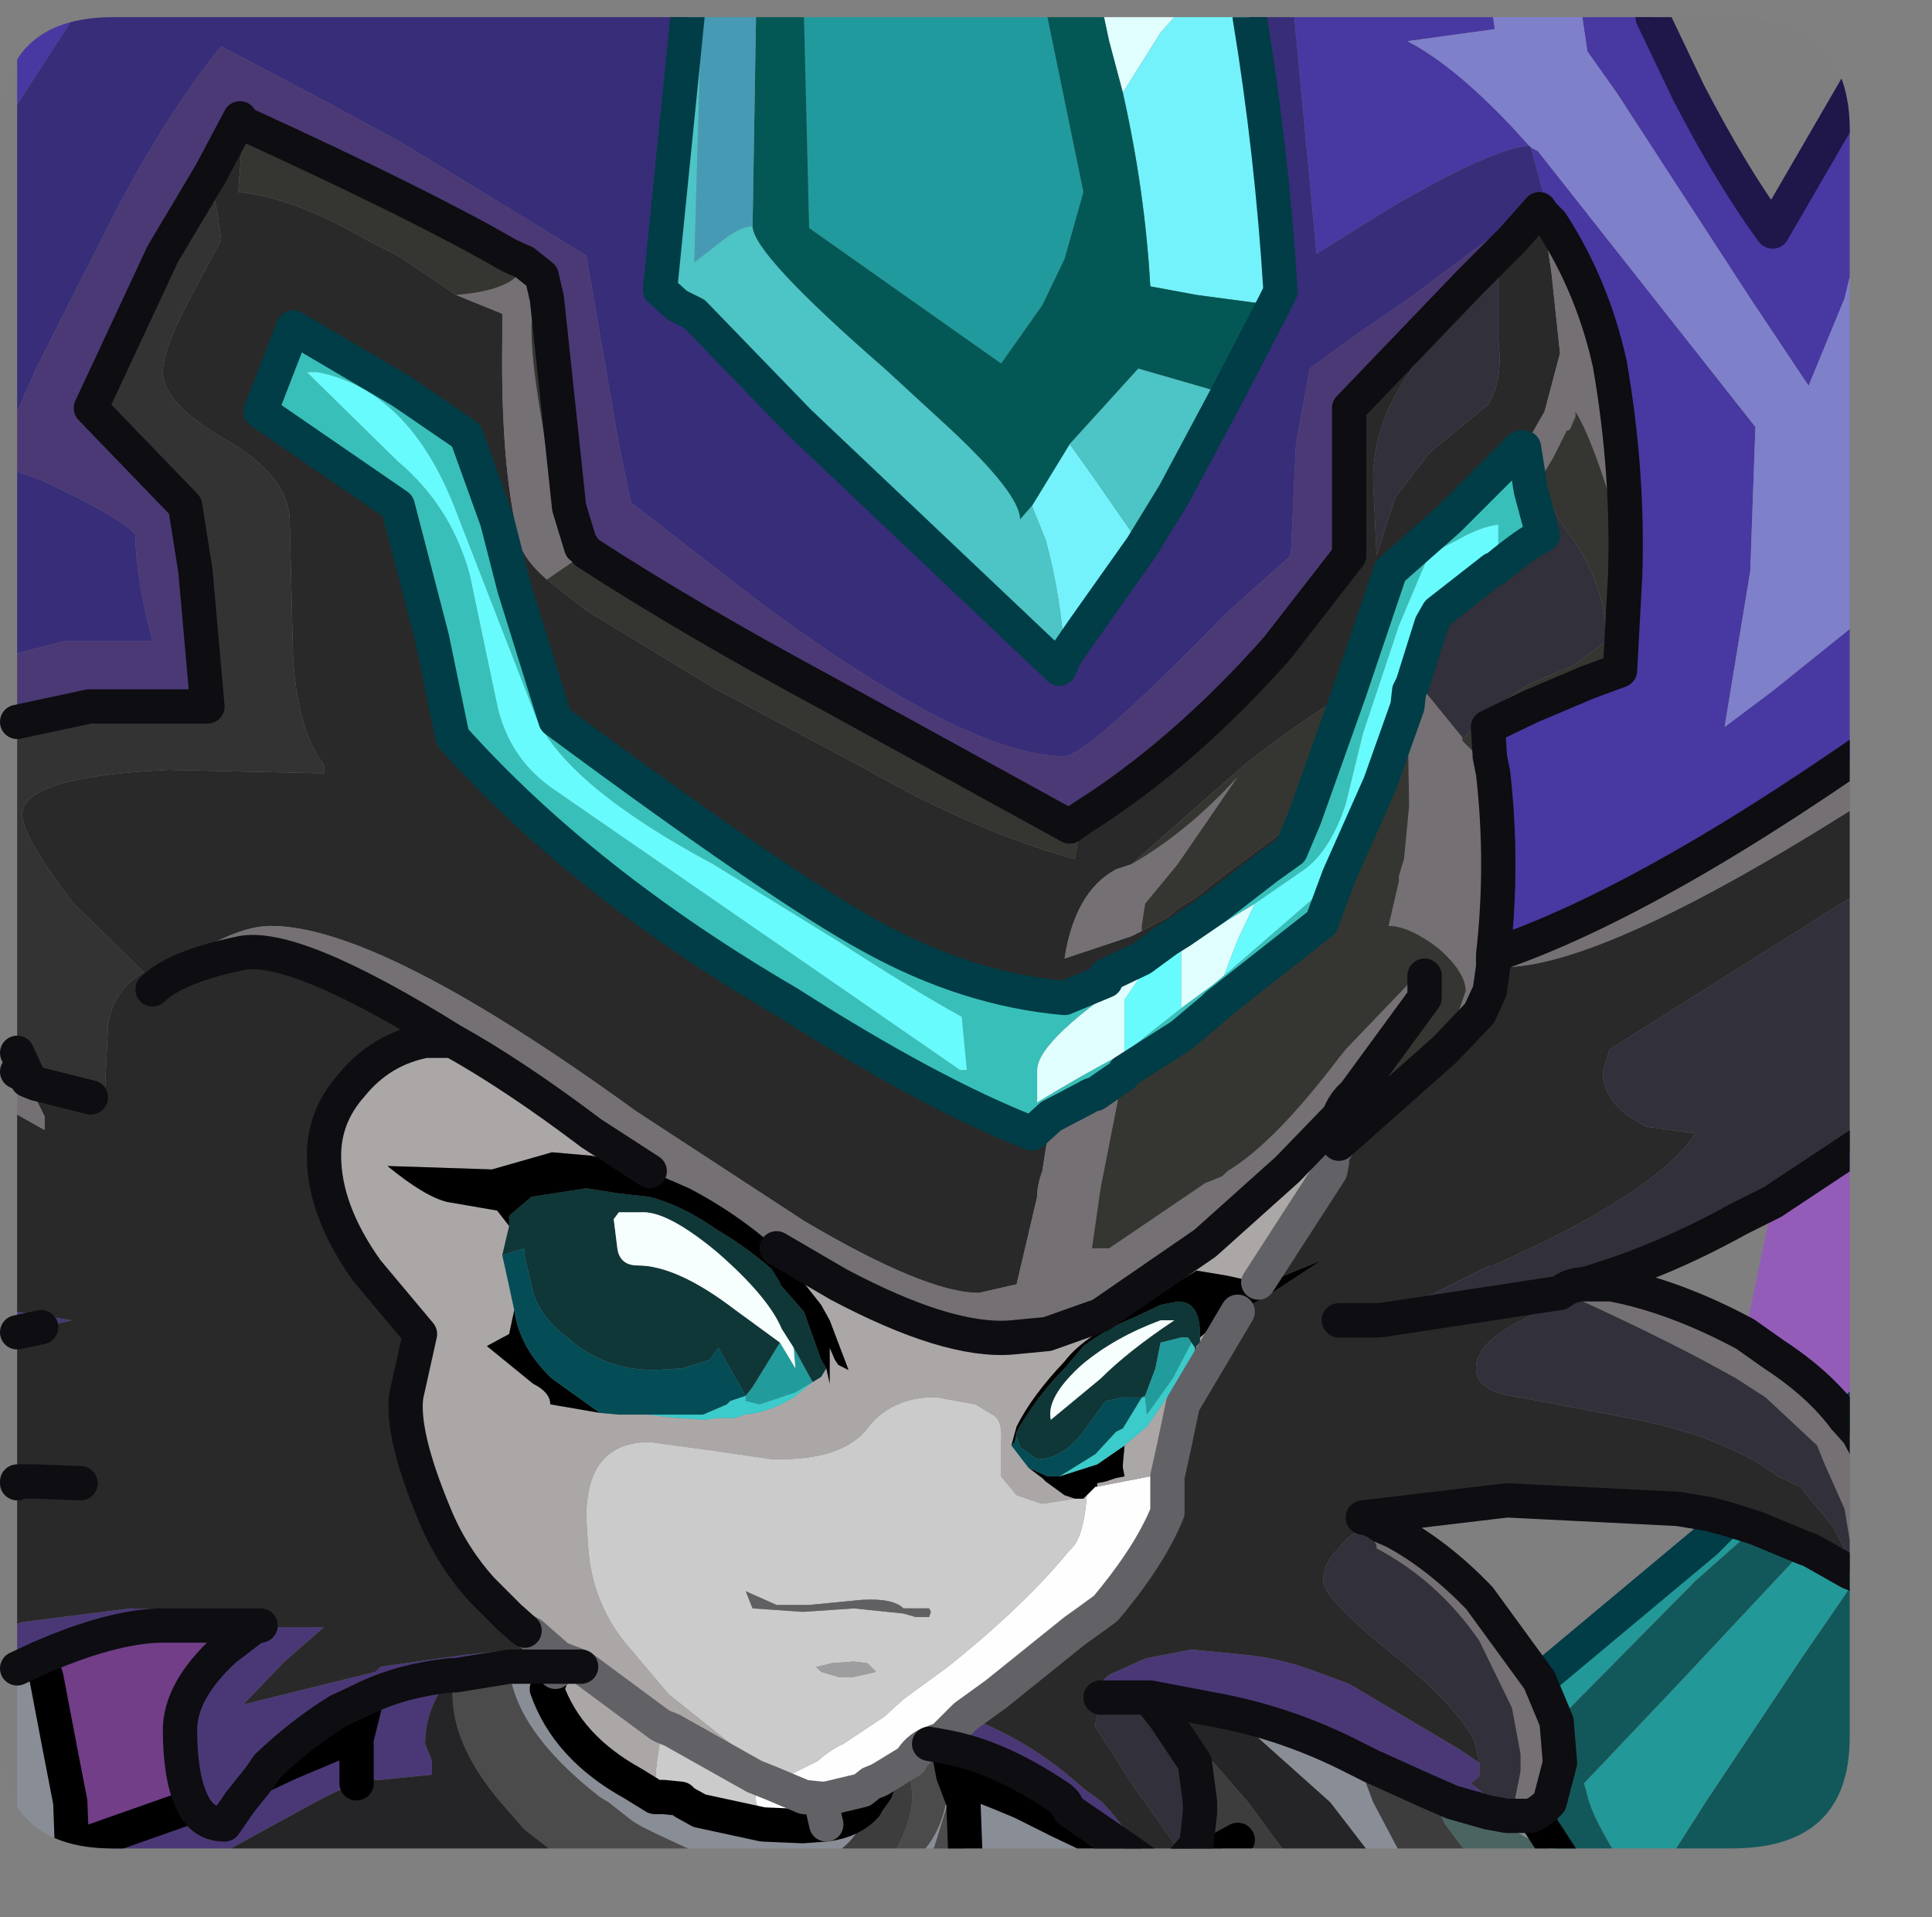 <?xml version="1.0" encoding="UTF-8" standalone="no"?>
<svg xmlns:ffdec="https://www.free-decompiler.com/flash" xmlns:xlink="http://www.w3.org/1999/xlink" ffdec:objectType="frame" height="55.9px" width="56.35px" xmlns="http://www.w3.org/2000/svg">
  <rect width="100%" height="100%" fill="#808080" stroke="none"/>
  <g transform="matrix(1.0, 0.0, 0.0, 1.0, 0.0, 0.5)">
    <clipPath id="clipPath0" transform="matrix(1.0, 0.0, 0.0, 1.0, 0.0, 0.0)">
      <path d="M50.5 0.0 Q53.95 0.0 53.95 3.3 L53.95 50.15 Q53.95 53.4 50.5 53.4 L3.3 53.4 Q0.0 53.4 0.0 50.15 L0.0 3.3 Q0.0 0.0 3.3 0.0 L50.5 0.0" fill="#000000" fill-rule="evenodd" stroke="none"/>
    </clipPath>
    <g clip-path="url(#clipPath0)">
      <use ffdec:characterId="982" height="55.9" transform="matrix(1.0, 0.0, 0.0, 1.0, 0.0, -0.5)" width="56.35" xlink:href="#shape1"/>
    </g>
    <use ffdec:characterId="983" height="53.4" transform="matrix(1.0, 0.0, 0.0, 1.0, 0.0, 0.0)" width="53.95" xlink:href="#shape2"/>
  </g>
  <defs>
    <g id="shape1" transform="matrix(1.0, 0.0, 0.0, 1.0, 0.0, 0.5)">
      <path d="M34.05 42.55 L34.05 43.6 Q33.55 44.85 32.25 46.4 L31.7 46.8 31.35 47.05 29.05 48.9 28.15 49.55 27.5 50.2 27.1 50.35 Q26.75 50.5 26.55 50.85 L25.65 51.4 25.4 51.5 25.15 51.7 24.1 51.95 23.95 51.95 23.95 52.05 24.1 52.7 23.4 52.75 22.25 52.7 22.05 52.05 22.0 51.3 22.5 51.5 23.45 51.9 22.75 51.4 23.85 50.85 Q24.25 50.5 24.6 50.35 L25.8 49.55 26.35 49.05 27.65 48.1 Q29.9 46.3 31.2 44.7 31.6 44.4 31.7 43.1 L31.95 42.85 32.0 42.85 33.55 42.55 34.05 42.55 M23.95 51.95 L23.45 51.9 23.95 51.95" fill="#ffffff" fill-rule="evenodd" stroke="none"/>
      <path d="M35.65 54.9 L27.85 54.9 26.3 54.9 27.25 53.35 27.65 52.05 27.65 51.15 27.6 52.05 Q27.3 53.55 26.1 54.05 L25.65 54.15 25.7 54.05 Q26.5 53.05 26.6 52.05 L26.6 51.8 26.55 50.85 Q26.75 50.5 27.1 50.35 L27.65 50.45 27.8 51.25 28.1 52.05 28.15 53.4 Q28.3 53.6 28.55 53.6 L29.05 53.75 29.5 54.05 Q31.7 54.8 33.85 54.8 L34.05 54.8 35.5 54.65 35.65 54.9 M21.55 54.9 L17.35 54.9 17.5 54.55 15.3 52.85 14.6 52.05 Q13.2 50.4 13.2 48.9 L13.3 48.35 14.85 48.1 Q15.0 49.95 17.5 51.9 L17.75 52.05 18.45 52.6 18.7 52.75 19.1 52.95 20.5 53.6 20.95 54.05 21.55 54.9 M12.45 54.9 L8.3 54.9 Q9.95 53.95 11.35 53.4 L12.45 54.9 M27.85 54.9 L28.15 53.4 27.85 54.9" fill="#4b4b4b" fill-rule="evenodd" stroke="none"/>
      <path d="M19.35 49.85 L19.6 49.95 22.0 51.3 22.05 52.05 22.25 52.7 20.4 52.3 19.95 52.05 19.85 51.95 19.35 51.9 19.1 51.9 Q19.1 50.85 19.35 49.85 M22.75 51.4 L22.0 50.9 19.5 48.9 18.4 47.6 Q17.25 46.3 17.15 44.55 L17.1 43.75 Q17.1 41.55 18.95 41.55 L20.8 41.8 22.5 42.05 22.75 42.05 Q24.6 42.05 25.3 41.15 25.9 40.35 27.0 40.25 L27.35 40.25 28.45 40.45 28.95 40.75 Q29.25 40.9 29.2 41.55 L29.2 42.55 29.65 43.1 30.4 43.35 31.35 43.2 31.6 43.2 31.7 43.1 Q31.6 44.4 31.2 44.7 29.9 46.3 27.65 48.1 L26.35 49.05 25.8 49.55 24.6 50.35 Q24.25 50.5 23.85 50.85 L22.75 51.4 M23.6 46.3 L22.65 46.3 21.75 45.9 21.95 46.4 23.4 46.5 23.45 46.5 24.9 46.4 26.35 46.55 26.7 46.65 27.1 46.65 27.15 46.5 27.1 46.4 26.6 46.4 26.35 46.4 Q26.05 46.1 25.15 46.15 L23.6 46.3 M24.45 48.4 L24.9 48.4 25.55 48.25 25.3 48.0 24.9 47.95 24.25 48.0 23.85 48.1 23.8 48.1 23.95 48.25 24.45 48.4" fill="#cccccc" fill-rule="evenodd" stroke="none"/>
      <path d="M55.7 20.45 L55.85 19.0 55.85 20.35 55.7 20.45 M49.85 43.65 L50.4 43.8 49.75 44.45 49.85 43.65 M51.7 34.55 L55.85 31.8 55.85 39.15 53.8 40.85 Q53.05 39.85 51.75 39.0 L50.9 38.4 51.7 34.55" fill="#955cba" fill-rule="evenodd" stroke="none"/>
      <path d="M36.6 25.85 L36.1 26.9 35.7 27.95 35.4 28.2 34.45 28.9 34.45 27.15 36.6 25.85 M32.2 0.0 L34.25 0.0 33.85 0.45 32.75 2.2 32.35 0.7 32.2 0.0 M33.45 27.7 L32.8 28.65 32.8 30.2 Q31.55 30.85 30.25 31.65 L30.25 30.7 Q30.25 29.8 33.45 27.7" fill="#e2ffff" fill-rule="evenodd" stroke="none"/>
      <path d="M0.5 42.7 L0.7 42.7 0.5 42.75 0.5 42.7 M7.6 46.9 L7.4 46.95 6.55 47.6 Q5.25 48.8 5.25 49.95 5.25 51.3 5.6 52.05 L5.65 52.15 2.1 53.4 2.05 52.05 1.75 50.5 1.35 48.4 1.15 47.85 Q3.2 46.95 4.65 46.9 L7.6 46.9 M27.65 50.45 Q29.2 50.75 30.95 51.95 L31.05 52.05 31.2 52.3 30.9 52.6 29.8 52.05 29.2 51.8 28.95 51.7 27.8 51.25 27.65 50.45" fill="#723e89" fill-rule="evenodd" stroke="none"/>
      <path d="M16.95 48.1 L16.3 47.85 15.5 47.15 15.3 47.05 14.85 46.65 14.05 45.85 Q13.15 44.85 12.65 43.6 11.7 41.3 11.85 40.2 L12.25 38.4 10.7 36.55 Q9.45 34.8 9.45 33.2 9.45 32.05 10.25 31.15 11.1 30.1 12.4 29.85 L13.2 29.85 Q15.0 30.85 17.25 32.55 L18.95 33.65 18.6 33.5 17.25 33.2 16.1 33.1 14.35 33.6 11.3 33.5 Q12.4 34.4 13.05 34.55 L14.5 34.8 14.85 35.25 14.65 36.1 14.75 36.55 15.0 37.7 14.85 38.4 14.2 38.75 15.55 39.85 Q16.05 40.1 16.05 40.45 L17.5 40.7 18.05 40.75 18.85 40.75 19.75 40.85 20.55 40.9 20.95 40.85 21.45 40.85 21.7 40.75 Q22.4 40.7 23.15 40.25 L23.7 39.8 23.95 39.65 24.1 39.4 24.2 39.85 24.2 39.3 24.2 38.8 24.35 39.15 24.45 39.3 24.75 39.45 24.2 38.0 23.95 37.55 22.65 35.9 24.45 36.95 Q27.65 38.65 29.5 38.5 L30.55 38.4 32.1 37.85 35.15 35.75 37.55 33.6 39.05 32.05 Q39.2 31.65 39.5 31.4 L39.05 32.85 38.85 33.2 38.85 33.4 38.8 33.65 36.7 36.9 35.8 36.7 34.9 36.55 33.0 37.7 31.95 38.4 Q31.35 38.8 31.05 39.2 30.1 40.2 29.65 41.1 L29.5 41.65 30.0 42.3 30.4 42.6 30.5 42.7 31.05 43.1 31.35 43.2 30.4 43.35 29.65 43.1 29.2 42.55 29.2 41.55 Q29.25 40.9 28.95 40.75 L28.45 40.45 27.35 40.25 27.0 40.25 Q25.9 40.35 25.3 41.15 24.6 42.05 22.75 42.05 L22.5 42.05 20.8 41.8 18.95 41.55 Q17.1 41.55 17.1 43.75 L17.15 44.55 Q17.25 46.3 18.4 47.6 L19.5 48.9 22.0 50.9 22.75 51.4 23.45 51.9 22.5 51.5 22.0 51.3 19.6 49.95 19.35 49.85 19.25 49.8 16.95 48.1 19.25 49.8 19.35 49.85 Q19.1 50.85 19.1 51.9 L18.45 51.5 Q16.55 50.45 15.95 48.75 L16.1 48.35 16.2 48.25 16.2 48.1 16.95 48.1 M36.1 37.75 L34.5 40.45 34.25 41.65 34.05 42.55 33.55 42.55 32.0 42.85 32.0 42.75 32.25 42.7 32.55 42.6 32.8 42.55 32.75 42.3 32.75 42.2 32.8 41.65 33.45 41.1 34.25 39.95 34.35 39.95 34.85 39.0 34.9 38.75 35.0 38.65 35.0 38.5 35.65 37.95 36.1 37.75" fill="#ada8a8" fill-rule="evenodd" stroke="none"/>
      <path d="M0.5 37.75 L2.1 38.0 1.2 38.2 0.5 38.2 0.5 37.75 M0.7 42.7 L1.05 42.7 2.35 42.75 0.5 43.25 0.5 42.75 0.7 42.7 M0.5 46.85 L0.65 46.8 3.8 46.4 6.85 46.5 Q7.35 46.55 7.6 46.9 L4.65 46.9 Q3.2 46.95 1.15 47.85 L0.5 48.15 0.5 46.85 M7.4 46.95 L9.45 46.95 8.3 47.95 7.1 49.2 10.95 48.25 11.1 48.1 13.6 47.75 15.0 47.6 15.3 47.6 Q15.65 47.6 16.3 47.95 L16.95 48.1 16.2 48.1 15.95 48.1 14.85 48.1 13.3 48.35 13.15 48.35 Q11.75 48.5 10.7 49.0 L9.85 49.4 Q8.8 50.05 7.8 51.0 L7.6 51.3 7.8 51.0 Q8.8 50.05 9.85 49.4 L10.7 49.0 Q11.75 48.5 13.15 48.35 12.4 49.3 12.4 50.35 L12.6 50.85 12.6 51.25 11.1 51.4 10.65 51.4 10.4 51.5 Q9.85 51.7 9.2 52.05 L4.45 54.65 4.0 54.9 2.15 54.9 2.15 54.4 2.1 53.4 5.65 52.15 5.6 52.05 Q5.25 51.3 5.25 49.95 5.25 48.8 6.55 47.6 L7.4 46.95 M28.15 49.55 Q30.0 50.2 31.6 51.65 L32.15 52.05 32.5 52.45 33.45 53.65 33.95 54.2 32.8 53.4 31.2 52.3 31.05 52.05 30.95 51.95 Q29.2 50.75 27.65 50.45 L27.1 50.35 27.5 50.2 28.15 49.55 M33.55 49.0 L33.0 49.0 32.1 49.0 32.1 48.8 Q32.1 48.4 32.55 48.25 L33.2 47.95 33.45 47.85 34.75 47.6 36.3 47.75 Q37.35 47.85 38.4 48.25 L39.35 48.6 42.55 50.5 43.15 50.9 43.15 51.3 42.9 51.5 43.6 52.05 44.1 52.3 44.6 52.45 44.05 52.45 43.95 52.45 43.4 52.35 42.35 52.05 41.55 51.7 40.0 51.0 39.5 50.75 Q37.65 49.8 35.65 49.4 L33.55 49.0 M7.6 51.3 L8.45 50.9 10.0 50.25 10.4 50.2 10.4 51.5 10.4 50.2 10.0 50.25 8.45 50.9 7.6 51.3 7.0 52.05 6.55 52.7 Q5.95 52.7 5.65 52.15 5.95 52.7 6.55 52.7 L7.0 52.05 7.6 51.3 M10.7 49.0 L10.4 50.2 10.7 49.0" fill="#4a3876" fill-rule="evenodd" stroke="none"/>
      <path d="M46.25 54.9 L43.8 54.9 42.15 52.7 41.85 52.05 41.55 51.7 42.35 52.05 43.4 52.35 44.1 52.85 45.5 53.6 46.25 54.9" fill="#4a6461" fill-rule="evenodd" stroke="none"/>
      <path d="M50.4 43.8 L51.2 44.05 49.45 45.6 45.4 49.7 44.9 48.5 49.75 44.45 50.4 43.8 M52.65 44.65 L52.8 44.7 53.95 45.35 54.2 45.45 52.55 47.85 49.75 52.05 48.0 54.8 47.9 54.55 47.5 54.15 Q46.6 52.8 46.35 52.05 L46.2 51.5 48.95 48.6 52.65 44.65 M53.8 40.85 L55.85 39.15 55.85 39.7 55.15 40.35 54.2 41.3 53.8 40.85 M54.75 42.35 L55.85 41.25 55.85 43.15 55.0 44.4 55.0 43.65 54.75 42.35" fill="#239999" fill-rule="evenodd" stroke="none"/>
      <path d="M51.2 44.05 L52.65 44.65 48.95 48.6 46.2 51.5 46.35 52.05 Q46.6 52.8 47.5 54.15 L47.9 54.55 48.0 54.8 49.75 52.05 52.55 47.85 54.2 45.45 55.0 44.4 55.85 43.15 55.85 48.45 55.0 49.8 53.7 52.05 52.1 54.9 46.25 54.9 45.5 53.6 44.85 52.6 44.65 52.45 44.85 52.35 45.05 52.2 45.2 52.05 45.5 50.9 45.4 49.7 49.45 45.6 51.2 44.05 M55.85 39.7 L55.85 41.25 54.75 42.35 54.2 41.3 55.15 40.35 55.85 39.7" fill="#12585a" fill-rule="evenodd" stroke="none"/>
      <path d="M55.85 48.45 L55.85 54.9 52.1 54.9 53.7 52.05 55.0 49.8 55.85 48.45 M36.45 0.0 Q37.1 3.95 37.35 8.0 L37.15 8.4 34.9 8.1 33.55 7.85 Q33.4 5.1 32.75 2.2 L33.85 0.45 34.25 0.0 36.45 0.0 M33.3 15.45 L31.6 17.85 31.05 18.65 Q30.95 16.9 30.5 15.25 L30.1 14.25 31.2 12.45 31.95 13.5 33.3 15.45" fill="#73f3fc" fill-rule="evenodd" stroke="none"/>
      <path d="M40.9 54.9 L38.5 54.9 36.4 52.05 35.4 50.9 33.85 49.3 33.55 49.0 35.65 49.4 36.45 49.95 38.8 52.05 40.15 53.8 40.55 54.3 40.6 54.35 40.65 54.45 40.9 54.9 M17.35 54.9 L12.45 54.9 11.35 53.4 Q9.95 53.95 8.3 54.9 L4.0 54.9 4.45 54.65 9.2 52.05 Q9.85 51.7 10.4 51.5 L10.65 51.4 11.1 51.4 12.6 51.25 12.6 50.85 12.4 50.35 Q12.4 49.3 13.15 48.35 L13.3 48.35 13.2 48.9 Q13.2 50.4 14.6 52.05 L15.3 52.85 17.5 54.55 17.35 54.9" fill="#252527" fill-rule="evenodd" stroke="none"/>
      <path d="M33.95 54.2 L34.05 54.2 34.5 53.75 34.75 53.75 35.0 53.75 36.1 53.15 36.95 53.6 36.95 54.4 35.5 54.65 34.05 54.8 33.85 54.8 Q31.7 54.8 29.5 54.05 L29.05 53.75 28.55 53.6 Q28.3 53.6 28.15 53.4 L28.1 52.05 27.8 51.25 28.95 51.7 29.2 51.8 29.8 52.05 30.9 52.6 31.95 53.1 32.8 53.4 33.95 54.2 M44.6 52.45 L44.65 52.45 44.85 52.6 45.5 53.6 44.1 52.85 43.4 52.35 43.95 52.45 44.05 52.45 44.6 52.45 M26.3 54.9 L23.3 54.9 23.0 54.4 23.2 54.4 23.7 54.4 25.65 54.15 26.1 54.05 Q27.3 53.55 27.6 52.05 L27.65 51.15 27.65 52.05 27.25 53.35 26.3 54.9 M2.15 54.9 L0.5 54.9 0.5 48.15 1.15 47.85 1.35 48.4 1.75 50.5 2.05 52.05 2.1 53.4 2.15 54.4 2.15 54.9 M14.85 48.1 L15.95 48.1 16.2 48.1 16.2 48.25 16.1 48.35 15.95 48.75 Q16.55 50.45 18.45 51.5 L19.1 51.9 19.35 51.9 19.85 51.95 19.95 52.05 20.4 52.3 22.25 52.7 23.4 52.75 24.1 52.7 Q24.85 52.6 25.25 52.15 25.15 53.1 24.25 53.6 L23.0 53.75 22.0 53.75 20.5 53.6 19.1 52.95 18.7 52.75 18.45 52.6 17.75 52.05 17.5 51.9 Q15.0 49.95 14.85 48.1 M35.65 49.4 Q37.65 49.8 39.5 50.75 L40.0 51.0 39.6 50.85 40.05 52.05 40.95 53.75 40.95 54.8 40.65 54.45 40.6 54.35 40.55 54.3 40.15 53.8 38.8 52.05 36.45 49.95 35.65 49.4" fill="#8a8e97" fill-rule="evenodd" stroke="none"/>
      <path d="M34.5 53.75 L34.85 53.35 34.9 53.25 35.0 52.35 35.0 52.05 34.85 50.9 33.95 49.55 33.55 49.05 33.55 49.0 33.85 49.3 35.4 50.9 36.4 52.05 38.5 54.9 35.65 54.9 35.5 54.65 36.95 54.4 36.95 53.6 36.1 53.15 35.0 53.75 34.75 53.75 34.5 53.75 M43.8 54.9 L40.9 54.9 40.65 54.45 40.95 54.8 40.95 53.75 40.05 52.05 39.6 50.85 40.0 51.0 41.55 51.7 41.85 52.05 42.15 52.7 43.8 54.9 M23.3 54.9 L21.55 54.9 20.95 54.05 20.5 53.6 22.0 53.75 23.0 53.75 24.25 53.6 Q25.15 53.1 25.25 52.15 L25.3 52.05 25.55 51.7 25.65 51.4 25.55 51.7 25.3 52.05 25.25 52.15 Q24.85 52.6 24.1 52.7 L23.95 52.05 23.95 51.95 24.1 51.95 25.15 51.7 25.4 51.5 25.65 51.4 26.55 50.85 26.6 51.8 26.6 52.05 Q26.5 53.05 25.7 54.05 L25.65 54.15 23.7 54.4 23.2 54.4 23.0 54.4 23.3 54.9 M31.2 52.3 L32.8 53.4 31.95 53.1 30.9 52.6 31.2 52.3" fill="#3d3d3d" fill-rule="evenodd" stroke="none"/>
      <path d="M30.55 0.0 L31.6 5.1 31.05 7.05 30.4 8.4 29.2 10.1 23.6 6.15 23.45 0.0 30.55 0.0" fill="#219b9e" fill-rule="evenodd" stroke="none"/>
      <path d="M44.65 20.1 L44.45 20.45 43.45 21.5 43.4 20.7 44.65 20.1 M44.1 6.5 L42.9 7.7 39.35 11.4 39.35 15.7 37.25 18.4 Q34.5 21.5 31.55 23.35 L31.2 23.6 24.1 19.7 Q20.1 17.55 17.1 15.6 L17.0 15.45 16.95 15.45 16.6 14.3 15.95 8.2 15.8 7.55 15.3 7.15 14.85 6.95 Q12.35 5.5 7.1 3.1 L7.0 2.95 6.15 4.55 4.75 6.9 2.65 11.4 5.4 14.25 5.7 16.15 6.05 20.1 2.6 20.1 0.5 20.55 0.5 18.55 1.85 18.2 4.45 18.2 Q3.95 16.3 3.95 15.1 3.65 14.65 1.2 13.5 L0.5 13.25 0.5 11.5 1.05 10.25 3.15 6.1 Q4.75 2.95 6.45 0.85 L9.2 2.3 11.7 3.65 17.1 6.95 18.05 12.45 18.4 14.15 21.95 16.9 Q28.15 21.55 31.05 21.55 31.7 21.55 35.8 17.35 L37.65 15.7 37.8 12.45 38.2 10.25 39.35 9.4 41.1 8.2 44.05 6.0 44.1 6.5 M0.8 30.85 L0.7 30.85 0.5 30.75 0.5 30.2 0.8 30.85" fill="#4b3975" fill-rule="evenodd" stroke="none"/>
      <path d="M48.2 0.0 L49.25 2.2 Q50.55 4.7 51.7 6.25 L54.6 1.25 55.2 0.0 55.85 0.0 55.85 19.0 55.7 20.45 Q48.3 25.75 43.55 27.35 43.85 24.7 43.55 22.05 L43.45 21.55 43.45 21.5 44.45 20.45 44.65 20.1 46.3 19.4 47.25 19.05 47.4 16.3 Q47.5 13.25 46.95 10.1 46.45 7.85 45.25 6.0 L44.65 3.8 44.85 3.9 51.2 11.95 51.05 16.15 50.3 20.7 51.7 19.65 54.25 17.6 55.7 13.5 55.15 8.6 55.15 8.2 54.65 4.25 54.1 6.95 53.8 8.2 52.75 10.75 51.05 8.2 47.15 2.2 46.3 1.0 46.15 0.0 48.2 0.0 M43.55 0.0 L43.6 0.35 41.05 0.7 Q42.4 1.4 44.1 3.2 L44.6 3.75 Q43.6 3.8 40.65 5.5 L38.4 6.9 37.75 0.0 43.55 0.0 M2.15 0.0 L0.5 2.55 0.5 0.0 2.15 0.0" fill="#4838a3" fill-rule="evenodd" stroke="none"/>
      <path d="M46.15 0.0 L46.3 1.0 47.15 2.2 51.05 8.2 52.75 10.75 53.8 8.2 54.1 6.95 54.65 4.25 55.15 8.2 55.15 8.6 55.7 13.5 54.25 17.6 51.7 19.65 50.3 20.7 51.05 16.15 51.2 11.95 44.85 3.9 44.65 3.8 44.6 3.75 44.1 3.2 Q42.4 1.4 41.05 0.7 L43.6 0.35 43.55 0.0 46.15 0.0" fill="#7f81cb" fill-rule="evenodd" stroke="none"/>
      <path d="M44.65 3.8 L45.25 6.0 45.0 5.75 44.9 5.6 44.1 6.5 44.05 6.0 41.1 8.2 39.35 9.4 38.2 10.25 37.8 12.45 37.65 15.7 35.8 17.35 Q31.7 21.55 31.05 21.55 28.15 21.55 21.95 16.9 L18.4 14.15 18.05 12.45 17.1 6.95 11.7 3.65 9.2 2.3 6.45 0.85 Q4.75 2.95 3.15 6.1 L1.05 10.25 0.5 11.5 0.5 2.55 2.15 0.0 20.05 0.0 19.25 7.95 19.75 8.4 20.25 8.65 23.3 11.8 30.9 19.0 31.05 18.65 31.6 17.85 33.3 15.45 34.25 13.9 35.8 11.0 37.15 8.4 37.35 8.0 Q37.1 3.95 36.45 0.0 L37.75 0.0 38.4 6.9 40.65 5.5 Q43.6 3.8 44.6 3.75 L44.65 3.8 M0.5 13.25 L1.2 13.5 Q3.65 14.65 3.95 15.1 3.95 16.3 4.45 18.2 L1.85 18.2 0.5 18.55 0.5 13.25" fill="#382d79" fill-rule="evenodd" stroke="none"/>
      <path d="M45.0 5.75 L45.25 7.45 45.5 9.8 45.05 11.5 44.65 12.2 44.35 12.55 42.25 14.65 40.55 16.15 39.35 19.7 Q38.15 20.35 36.3 21.8 L33.0 24.7 32.55 24.85 Q31.35 25.5 31.05 27.45 L33.0 26.8 33.3 26.65 34.05 26.25 Q34.45 25.9 34.85 25.7 L35.4 25.25 37.35 23.8 Q37.65 23.5 38.05 23.35 L37.65 24.3 36.95 24.8 35.4 26.0 34.45 26.65 34.05 26.9 33.3 27.45 32.25 27.95 32.25 28.1 31.05 28.6 Q28.2 28.35 25.4 26.8 22.75 25.35 16.2 20.5 L15.0 16.65 14.5 14.7 13.6 12.2 11.7 10.9 8.55 9.05 7.6 11.5 11.6 14.25 12.6 18.1 13.2 21.0 Q17.0 25.25 23.0 28.75 27.15 31.4 30.1 32.55 L30.65 32.05 30.4 33.65 Q30.25 34.05 30.25 34.4 L29.65 36.95 28.55 37.2 Q27.0 37.2 23.45 35.1 L18.55 31.9 Q11.1 26.5 7.9 26.5 7.0 26.5 5.7 27.3 4.75 27.75 4.45 28.35 5.1 27.7 7.0 27.3 8.55 26.95 13.2 29.85 L12.4 29.85 Q11.1 30.1 10.25 31.15 9.45 32.05 9.45 33.2 9.45 34.8 10.7 36.55 L12.25 38.4 11.85 40.2 Q11.7 41.3 12.65 43.6 13.15 44.85 14.05 45.85 L14.85 46.65 15.3 47.05 15.5 47.15 16.3 47.85 16.95 48.1 16.3 47.95 Q15.65 47.6 15.3 47.6 L15.0 47.6 13.6 47.75 11.1 48.1 10.95 48.25 7.1 49.2 8.3 47.95 9.45 46.95 7.4 46.95 7.6 46.9 Q7.35 46.55 6.85 46.5 L3.8 46.4 0.65 46.8 0.5 46.85 0.5 43.25 2.35 42.75 1.05 42.7 0.7 42.7 0.5 42.7 0.5 38.35 1.2 38.2 0.5 38.35 0.5 38.2 1.2 38.2 2.1 38.0 0.5 37.75 0.5 32.0 1.3 32.45 1.3 32.05 0.7 30.85 0.8 30.85 0.8 31.0 1.05 31.1 2.65 31.5 1.05 31.1 1.15 31.1 2.1 31.25 2.65 31.5 3.05 31.55 3.15 29.4 Q3.3 28.35 4.2 27.85 L2.15 25.85 Q0.65 23.9 0.65 23.25 0.65 22.15 4.9 21.95 L9.45 22.05 9.45 21.8 Q8.7 20.85 8.55 18.75 L8.45 14.65 Q8.4 13.35 6.55 12.3 4.75 11.25 4.75 10.35 4.75 9.65 5.65 8.0 L6.45 6.5 6.35 5.75 6.15 4.8 6.15 4.55 7.0 2.95 7.1 3.1 6.95 5.1 Q8.55 5.25 10.7 6.5 L11.6 6.95 13.3 8.1 14.65 8.65 14.65 9.4 Q14.6 13.0 15.1 15.1 15.15 15.7 15.95 16.4 L17.1 17.3 20.8 19.55 25.3 21.95 Q28.45 23.75 31.35 24.55 L31.55 23.35 Q34.5 21.5 37.25 18.4 L39.35 15.7 39.35 11.4 42.9 7.7 44.1 6.5 44.9 5.6 45.0 5.75 M42.9 7.7 L41.05 10.45 Q40.05 11.9 40.05 13.5 L40.15 15.7 40.7 14.0 41.7 12.7 43.4 11.3 Q43.85 10.6 43.7 9.4 L43.7 7.2 42.9 7.7 M55.85 21.95 L55.85 24.45 54.25 25.5 46.95 30.1 46.75 30.75 Q46.75 31.5 47.5 32.05 L48.0 32.35 49.45 32.55 Q48.3 34.3 43.55 36.4 L43.45 36.4 40.25 38.0 45.5 37.2 Q45.8 36.95 46.2 36.95 L47.0 36.95 45.95 37.35 45.05 37.7 Q43.05 38.5 43.05 39.4 43.05 40.1 44.35 40.25 L47.5 40.85 Q49.1 41.15 50.25 41.65 51.2 42.05 51.85 42.55 L52.5 42.85 53.45 44.0 53.8 44.65 52.8 44.7 52.65 44.65 51.2 44.05 50.4 43.8 49.85 43.65 48.95 43.5 43.95 43.25 39.75 43.75 Q40.05 43.8 40.3 44.0 39.5 44.0 39.05 44.65 38.6 45.05 38.6 45.6 38.6 46.15 40.95 48.0 42.5 49.3 43.0 50.25 L43.15 50.9 42.55 50.5 39.35 48.6 38.4 48.25 Q37.35 47.85 36.3 47.75 L34.75 47.6 33.45 47.85 33.2 47.95 32.55 48.25 Q32.1 48.4 32.1 48.8 L32.1 49.0 33.0 49.0 33.55 49.0 33.55 49.05 33.4 49.05 32.35 49.2 32.25 49.2 Q31.95 49.4 31.95 49.85 L33.2 51.8 33.4 52.05 34.35 53.4 34.9 53.25 34.85 53.35 34.5 53.75 34.05 54.2 33.95 54.2 33.45 53.65 32.5 52.45 32.15 52.05 31.6 51.65 Q30.0 50.2 28.15 49.55 L29.05 48.9 31.35 47.05 31.7 46.8 32.25 46.4 Q33.55 44.85 34.05 43.6 L34.05 42.55 34.25 41.65 34.5 40.45 36.1 37.75 36.95 37.3 38.55 36.25 36.95 36.9 36.7 36.9 38.8 33.65 38.85 33.4 38.85 33.2 39.05 32.85 42.15 30.1 43.15 29.05 43.45 28.4 43.55 27.7 43.85 27.7 Q47.0 27.7 55.5 22.15 L55.85 21.95 M39.05 38.0 L40.25 38.0 39.05 38.0" fill="#292929" fill-rule="evenodd" stroke="none"/>
      <path d="M45.25 6.0 Q46.45 7.85 46.95 10.1 47.5 13.25 47.4 16.3 L47.15 14.65 Q46.45 12.3 45.95 11.5 L45.95 11.65 45.9 11.75 45.8 12.0 45.75 12.05 45.7 12.05 45.3 12.85 45.0 13.35 44.9 13.5 44.65 13.8 44.45 12.55 44.35 12.55 44.65 12.2 45.05 11.5 45.5 9.8 45.25 7.45 45.0 5.75 45.25 6.0 M43.55 22.05 Q43.85 24.7 43.55 27.35 48.3 25.75 55.7 20.45 L55.85 20.35 55.85 21.95 55.5 22.15 Q47.0 27.7 43.85 27.7 L43.55 27.7 43.45 28.4 43.15 29.05 42.15 30.1 42.75 28.4 Q42.75 27.85 41.95 27.15 41.1 26.5 40.5 26.5 L40.8 25.2 40.8 25.05 40.95 24.55 41.1 23.0 41.05 20.1 41.1 19.65 41.55 19.65 42.65 21.0 42.65 21.1 43.2 21.65 43.55 22.05 M15.95 16.4 Q15.15 15.7 15.1 15.1 14.6 13.0 14.65 9.4 L14.65 8.65 13.3 8.1 Q15.15 7.95 15.3 7.15 L15.8 7.55 15.95 8.2 Q15.5 8.6 15.5 9.05 15.5 10.05 15.8 11.75 L16.2 14.3 16.6 14.3 16.95 15.45 17.0 15.45 17.1 15.6 16.75 15.85 15.95 16.4 M0.7 30.85 L1.3 32.05 1.3 32.45 0.5 32.0 0.5 30.75 0.7 30.85 M13.2 29.85 Q8.55 26.95 7.0 27.3 5.1 27.7 4.45 28.35 4.75 27.75 5.7 27.3 7.0 26.5 7.9 26.5 11.1 26.5 18.55 31.9 L23.45 35.1 Q27.0 37.2 28.55 37.2 L29.65 36.95 30.25 34.4 Q30.25 34.05 30.4 33.65 L30.65 32.05 31.7 31.5 Q31.85 31.4 31.95 31.4 L32.75 30.85 32.1 34.15 31.85 35.9 32.35 35.9 35.15 34.0 35.65 33.8 35.8 33.65 Q37.15 32.85 39.05 30.35 L39.25 30.1 41.55 27.7 41.55 27.95 41.55 28.6 39.5 31.4 Q39.2 31.65 39.05 32.05 L37.55 33.6 35.15 35.75 32.1 37.85 30.55 38.4 29.5 38.5 Q27.65 38.65 24.45 36.95 L22.65 35.9 Q21.45 34.85 20.1 34.15 L18.95 33.65 17.25 32.55 Q15.0 30.85 13.2 29.85 M33.3 26.65 L33.0 26.8 31.05 27.45 Q31.35 25.5 32.55 24.85 L33.0 24.7 Q34.65 23.75 36.1 22.15 L34.35 24.7 33.4 25.85 33.3 26.5 33.3 26.65 M45.95 37.35 L47.0 36.95 Q48.85 37.3 50.9 38.4 L51.75 39.0 Q53.05 39.85 53.8 40.85 L54.2 41.3 54.75 42.35 55.0 43.65 55.0 44.4 54.2 45.45 53.95 45.35 53.95 44.4 53.8 43.5 53.2 42.15 53.0 41.65 51.5 40.25 50.65 39.7 Q48.8 38.65 45.95 37.35 M43.55 27.7 L43.55 27.35 43.55 27.7 M44.1 52.3 L44.2 52.15 44.2 52.05 44.2 51.9 44.35 51.15 44.35 50.65 44.1 49.3 43.15 47.35 Q41.95 45.6 40.15 44.65 L40.15 44.55 40.05 44.4 Q40.15 44.2 40.65 44.15 41.95 44.85 43.15 46.1 L44.9 48.5 45.4 49.7 45.5 50.9 45.2 52.05 45.05 52.2 44.85 52.35 44.65 52.45 44.6 52.45 44.1 52.3" fill="#757074" fill-rule="evenodd" stroke="none"/>
      <path d="M44.65 13.8 L44.9 13.5 45.5 14.7 45.9 15.25 Q46.85 16.65 46.85 18.2 L45.9 18.9 44.6 19.45 Q43.2 20.35 42.65 21.1 L42.65 21.0 41.55 19.65 41.1 19.65 41.2 19.45 41.75 17.7 41.95 17.35 43.55 16.1 43.6 16.1 Q44.5 15.35 45.0 15.1 L44.65 13.8 M45.8 12.0 L45.9 11.75 45.95 11.65 45.9 11.8 45.8 12.0 M42.9 7.7 L43.7 7.2 43.7 9.4 Q43.85 10.6 43.4 11.3 L41.7 12.7 40.7 14.0 40.15 15.7 40.05 13.5 Q40.05 11.9 41.05 10.45 L42.9 7.7 M34.9 53.25 L34.35 53.4 33.4 52.05 33.2 51.8 31.95 49.85 Q31.95 49.4 32.25 49.2 L32.35 49.2 33.4 49.05 33.55 49.05 33.95 49.55 34.85 50.9 35.0 52.05 35.0 52.35 34.9 53.25 M43.15 50.9 L43.0 50.25 Q42.5 49.3 40.95 48.0 38.6 46.15 38.6 45.6 38.6 45.05 39.05 44.65 39.5 44.0 40.3 44.0 L40.65 44.15 Q40.15 44.2 40.05 44.4 L40.15 44.55 40.15 44.65 Q41.95 45.6 43.15 47.35 L44.1 49.3 44.35 50.65 44.35 51.15 44.2 51.9 44.2 52.05 44.2 52.15 44.1 52.3 43.6 52.05 42.9 51.5 43.15 51.3 43.15 50.9 M52.8 44.7 L53.8 44.65 53.45 44.0 52.5 42.85 51.85 42.55 Q51.2 42.05 50.25 41.65 49.1 41.15 47.5 40.85 L44.35 40.25 Q43.05 40.1 43.05 39.4 43.05 38.5 45.05 37.7 L45.95 37.35 Q48.8 38.65 50.65 39.7 L51.5 40.25 53.0 41.65 53.2 42.15 53.8 43.5 53.95 44.4 53.95 45.35 52.8 44.7 M46.2 36.95 Q45.8 36.95 45.5 37.2 L40.25 38.0 43.45 36.4 43.55 36.4 Q48.3 34.3 49.45 32.55 L48.0 32.35 47.5 32.05 Q46.75 31.5 46.75 30.75 L46.95 30.1 54.25 25.5 55.85 24.45 55.85 31.8 51.7 34.55 50.7 35.05 Q48.45 36.3 46.2 36.95" fill="#32303b" fill-rule="evenodd" stroke="none"/>
      <path d="M47.4 16.3 L47.25 19.05 46.3 19.4 44.65 20.1 43.4 20.7 43.45 21.5 43.45 21.55 43.55 22.05 43.2 21.65 42.65 21.1 Q43.2 20.35 44.6 19.45 L45.9 18.9 46.85 18.2 Q46.85 16.65 45.9 15.25 L45.5 14.7 44.9 13.5 45.0 13.35 45.3 12.85 45.7 12.05 45.75 12.05 45.8 12.0 45.9 11.8 45.95 11.65 45.95 11.5 Q46.45 12.3 47.15 14.65 L47.4 16.3 M31.55 23.35 L31.35 24.55 Q28.45 23.75 25.3 21.95 L20.8 19.55 17.1 17.3 15.95 16.4 16.75 15.85 17.1 15.6 Q20.1 17.55 24.1 19.7 L31.2 23.6 31.55 23.35 M13.3 8.1 L11.6 6.95 10.7 6.5 Q8.55 5.25 6.95 5.1 L7.1 3.1 Q12.35 5.5 14.85 6.95 L15.3 7.15 Q15.15 7.95 13.3 8.1 M38.05 23.35 Q37.65 23.5 37.35 23.8 L35.4 25.25 34.85 25.7 Q34.45 25.9 34.05 26.25 L33.3 26.65 33.3 26.5 33.4 25.85 34.35 24.7 36.1 22.15 Q34.65 23.75 33.0 24.7 L36.3 21.8 Q38.15 20.35 39.35 19.7 L38.05 23.35 M39.05 25.05 L40.25 22.35 41.05 20.1 41.1 23.0 40.95 24.55 40.8 25.05 40.8 25.2 40.5 26.5 Q41.1 26.5 41.95 27.15 42.75 27.85 42.75 28.4 L42.15 30.1 39.05 32.85 39.5 31.4 41.55 28.6 41.55 27.95 41.55 27.7 39.25 30.1 39.05 30.35 Q37.15 32.85 35.8 33.65 L35.65 33.8 35.15 34.0 32.35 35.9 31.85 35.9 32.1 34.15 32.75 30.85 32.8 30.75 34.45 29.7 35.4 28.9 35.5 28.8 38.55 26.4 39.05 25.05 M16.6 14.3 L16.2 14.3 15.8 11.75 Q15.5 10.05 15.5 9.05 15.5 8.6 15.95 8.2 L16.6 14.3" fill="#353631" fill-rule="evenodd" stroke="none"/>
      <path d="M44.35 12.55 L44.45 12.55 44.65 13.8 45.0 15.1 Q44.5 15.35 43.6 16.1 L43.55 16.1 Q43.55 15.75 43.7 15.75 L43.7 14.8 Q43.2 14.85 42.5 15.25 41.6 15.7 41.6 15.85 L40.8 17.75 39.75 20.9 39.25 22.95 Q38.8 24.3 38.05 24.85 L36.6 25.85 34.45 27.15 Q34.05 27.3 33.7 27.6 L33.45 27.7 Q30.25 29.8 30.25 30.7 L30.25 31.65 Q31.55 30.85 32.8 30.2 L34.45 28.9 35.4 28.2 35.7 27.95 39.05 25.05 38.55 26.4 35.5 28.8 35.4 28.9 34.45 29.7 32.8 30.75 32.75 30.85 31.95 31.4 Q31.85 31.4 31.7 31.5 L30.65 32.05 30.1 32.55 Q27.15 31.4 23.0 28.75 17.0 25.25 13.2 21.0 L12.6 18.1 11.6 14.25 7.6 11.5 8.55 9.05 11.7 10.9 13.6 12.2 14.5 14.7 15.0 16.65 16.2 20.5 Q22.75 25.35 25.4 26.8 28.2 28.35 31.05 28.6 L32.25 28.1 32.25 27.95 33.3 27.45 34.05 26.9 34.45 26.65 35.4 26.0 36.95 24.8 37.65 24.3 38.05 23.35 39.35 19.7 40.55 16.15 42.25 14.65 44.35 12.55 M8.95 10.35 L11.6 12.95 Q13.15 14.25 13.7 16.25 L14.5 20.05 Q14.85 21.65 16.2 22.55 L22.5 26.9 28.0 30.7 28.2 30.7 28.05 29.15 Q26.6 28.35 24.45 26.95 L20.8 24.7 Q16.6 22.45 15.65 20.45 L13.2 14.15 Q11.85 10.85 9.25 10.35 L8.95 10.35" fill="#39c0ba" fill-rule="evenodd" stroke="none"/>
      <path d="M43.55 16.1 L41.95 17.35 41.75 17.7 41.2 19.45 41.1 19.65 41.05 20.1 40.25 22.35 39.05 25.05 35.7 27.95 36.1 26.9 36.6 25.85 38.05 24.85 Q38.8 24.3 39.25 22.95 L39.75 20.9 40.8 17.75 41.6 15.85 Q41.6 15.7 42.5 15.25 43.2 14.85 43.7 14.8 L43.7 15.75 Q43.55 15.75 43.55 16.1 M8.95 10.35 L9.25 10.35 Q11.85 10.85 13.2 14.15 L15.65 20.45 Q16.6 22.45 20.8 24.7 L24.45 26.95 Q26.6 28.35 28.05 29.15 L28.2 30.7 28.0 30.7 22.5 26.9 16.2 22.55 Q14.85 21.65 14.5 20.05 L13.7 16.25 Q13.15 14.25 11.6 12.95 L8.95 10.35 M33.45 27.7 L33.7 27.6 Q34.05 27.3 34.45 27.15 L34.45 28.9 32.8 30.2 32.8 28.65 33.45 27.7" fill="#67fcff" fill-rule="evenodd" stroke="none"/>
      <path d="M37.15 8.4 L35.8 11.0 33.2 10.25 31.2 12.45 30.1 14.25 29.75 14.65 Q29.75 13.9 27.65 11.95 L25.8 10.25 Q21.95 6.9 21.95 6.1 L22.05 0.0 23.45 0.0 23.6 6.15 29.2 10.1 30.4 8.4 31.05 7.05 31.6 5.1 30.55 0.0 32.2 0.0 32.35 0.7 32.75 2.2 Q33.4 5.1 33.55 7.85 L34.9 8.1 37.15 8.4" fill="#035855" fill-rule="evenodd" stroke="none"/>
      <path d="M22.05 0.0 L21.95 6.1 Q21.55 6.1 20.9 6.65 L20.25 7.15 20.45 0.0 22.05 0.0" fill="#479bb5" fill-rule="evenodd" stroke="none"/>
      <path d="M35.8 11.0 L34.25 13.9 33.3 15.45 31.95 13.5 31.2 12.45 33.2 10.25 35.8 11.0 M31.05 18.65 L30.9 19.0 23.3 11.8 20.25 8.65 19.75 8.4 19.25 7.95 20.05 0.0 20.45 0.0 20.25 7.15 20.9 6.65 Q21.55 6.1 21.95 6.1 21.95 6.9 25.8 10.25 L27.65 11.95 Q29.75 13.9 29.75 14.65 L30.1 14.25 30.5 15.25 Q30.95 16.9 31.05 18.65" fill="#4dc5c6" fill-rule="evenodd" stroke="none"/>
      <path d="M6.15 4.55 L6.15 4.8 6.35 5.75 6.45 6.5 5.65 8.0 Q4.75 9.65 4.75 10.35 4.75 11.25 6.55 12.3 8.4 13.35 8.45 14.65 L8.55 18.75 Q8.7 20.85 9.45 21.8 L9.45 22.05 4.9 21.95 Q0.65 22.15 0.65 23.25 0.65 23.9 2.15 25.85 L4.2 27.85 Q3.3 28.35 3.15 29.4 L3.05 31.55 2.65 31.5 2.1 31.25 1.15 31.1 1.05 31.1 0.8 31.0 0.8 30.85 0.5 30.2 0.5 20.55 2.6 20.1 6.05 20.1 5.7 16.15 5.4 14.25 2.65 11.4 4.75 6.9 6.15 4.55" fill="#333333" fill-rule="evenodd" stroke="none"/>
      <path d="M14.65 36.1 L14.85 35.25 14.85 34.95 15.5 34.4 17.1 34.15 18.05 34.3 18.95 34.4 Q19.9 34.65 20.9 35.35 21.75 35.85 22.5 36.5 L22.75 36.9 22.75 36.95 23.45 37.75 23.95 39.15 24.1 39.4 23.95 39.65 23.7 39.8 23.15 38.8 22.8 38.25 Q22.4 37.3 20.9 36.0 19.45 34.8 18.7 34.85 L18.05 34.85 17.9 35.05 18.0 35.85 Q18.05 36.4 18.6 36.4 19.75 36.4 21.45 37.7 L22.75 38.65 21.95 39.95 21.75 40.2 20.95 38.8 20.7 39.15 19.9 39.4 19.1 39.45 Q17.6 39.45 16.55 38.5 15.8 37.95 15.55 37.2 L15.3 36.1 15.3 35.9 14.65 36.1 M33.3 40.25 L32.75 40.25 32.25 40.35 31.7 41.1 Q31.05 42.05 30.25 42.05 L29.75 41.7 29.65 41.4 29.6 41.55 29.65 41.25 Q30.25 40.2 31.05 39.4 L31.6 38.75 Q32.35 38.2 33.0 37.95 L33.85 37.55 34.35 37.45 Q35.0 37.45 35.0 38.4 L35.0 38.5 35.0 38.65 34.9 38.75 34.85 39.0 34.85 38.8 34.75 38.65 34.65 38.5 34.45 38.5 33.85 38.65 33.7 39.4 33.4 40.2 33.3 40.25 M33.85 38.0 Q32.5 38.5 31.55 39.3 30.5 40.25 30.65 40.9 L32.1 39.7 Q32.9 38.9 34.25 38.0 L33.85 38.0" fill="#0f3737" fill-rule="evenodd" stroke="none"/>
      <path d="M36.7 36.9 L36.95 36.9 38.55 36.25 36.95 37.3 36.1 37.75 35.65 37.95 35.0 38.5 35.0 38.4 Q35.0 37.45 34.35 37.45 L33.85 37.55 33.0 37.95 Q32.35 38.2 31.6 38.75 L31.05 39.4 Q30.25 40.2 29.65 41.25 L29.6 41.55 29.5 41.65 29.65 41.1 Q30.1 40.2 31.05 39.2 31.35 38.8 31.95 38.4 L33.0 37.7 34.9 36.55 35.8 36.7 36.7 36.9 M14.85 35.25 L14.5 34.8 13.05 34.55 Q12.4 34.4 11.3 33.5 L14.35 33.6 16.1 33.1 17.25 33.2 18.6 33.5 18.95 33.65 20.1 34.15 Q21.45 34.85 22.65 35.9 L23.95 37.55 24.2 38.0 24.75 39.45 24.45 39.3 24.35 39.15 24.2 38.8 24.2 39.3 24.2 39.85 24.1 39.4 23.95 39.15 23.45 37.75 22.75 36.95 22.75 36.9 22.5 36.5 Q21.75 35.85 20.9 35.35 19.9 34.65 18.95 34.4 L18.05 34.3 17.1 34.15 15.5 34.4 14.85 34.95 14.85 35.25 M17.5 40.7 L16.05 40.45 Q16.05 40.1 15.55 39.85 L14.2 38.75 14.85 38.4 15.0 37.7 Q15.15 38.8 16.1 39.7 L17.5 40.7 M31.35 43.2 L31.05 43.1 30.5 42.7 30.4 42.6 30.0 42.3 30.55 42.55 30.65 42.55 30.9 42.55 32.0 42.2 32.8 41.65 32.75 42.2 32.75 42.3 32.8 42.55 32.55 42.6 32.25 42.7 32.0 42.75 32.0 42.85 31.95 42.85 31.7 43.1 31.6 43.2 31.35 43.2" fill="#000000" fill-rule="evenodd" stroke="none"/>
      <path d="M18.85 40.75 L19.25 40.75 20.5 40.75 21.2 40.45 21.3 40.35 21.75 40.2 21.75 40.35 22.15 40.45 23.2 40.1 23.7 39.8 23.15 40.25 Q22.4 40.7 21.7 40.75 L21.45 40.85 20.95 40.85 20.55 40.9 19.75 40.85 18.85 40.75 M33.3 40.25 L33.4 40.25 33.45 40.75 34.2 39.7 34.75 38.65 34.85 38.8 34.85 39.0 34.35 39.95 34.25 39.95 33.45 41.1 32.8 41.65 32.0 42.2 30.9 42.55 31.95 41.9 32.55 41.25 32.75 41.15 33.3 40.25" fill="#3acccb" fill-rule="evenodd" stroke="none"/>
      <path d="M21.75 40.2 L21.95 39.95 22.75 38.65 23.2 39.4 23.15 38.8 23.7 39.8 23.2 40.1 22.15 40.45 21.75 40.35 21.75 40.2 M33.3 40.25 L33.4 40.2 33.7 39.4 33.85 38.65 34.45 38.5 34.65 38.5 34.75 38.65 34.2 39.7 33.45 40.75 33.4 40.25 33.3 40.25" fill="#229c9d" fill-rule="evenodd" stroke="none"/>
      <path d="M15.0 37.7 L14.75 36.55 14.65 36.1 15.3 35.9 15.3 36.1 15.55 37.2 Q15.8 37.95 16.55 38.5 17.6 39.45 19.1 39.45 L19.9 39.4 20.7 39.15 20.95 38.8 21.75 40.2 21.3 40.35 21.2 40.45 20.5 40.75 19.25 40.75 18.85 40.75 18.05 40.75 17.5 40.7 16.1 39.7 Q15.15 38.8 15.0 37.7 M30.0 42.3 L29.5 41.65 29.6 41.55 29.65 41.4 29.75 41.7 30.25 42.05 Q31.05 42.05 31.7 41.1 L32.25 40.35 32.75 40.25 33.3 40.25 32.75 41.15 32.55 41.25 31.95 41.9 30.9 42.55 30.65 42.55 30.55 42.55 30.0 42.3" fill="#044d56" fill-rule="evenodd" stroke="none"/>
      <path d="M23.6 46.3 L25.15 46.15 Q26.05 46.1 26.35 46.4 L26.6 46.4 27.1 46.4 27.15 46.5 27.1 46.65 26.7 46.65 26.35 46.55 24.9 46.4 23.45 46.5 23.4 46.5 21.95 46.4 21.75 45.9 22.65 46.3 23.6 46.3" fill="#606062" fill-rule="evenodd" stroke="none"/>
      <path d="M24.45 48.4 L23.95 48.25 23.8 48.1 23.85 48.1 24.25 48.0 24.9 47.95 25.3 48.0 25.55 48.25 24.9 48.4 24.45 48.4" fill="#9e9ea0" fill-rule="evenodd" stroke="none"/>
      <path d="M22.75 38.65 L21.45 37.7 Q19.75 36.4 18.6 36.4 18.05 36.4 18.0 35.85 L17.9 35.05 18.05 34.85 18.7 34.85 Q19.45 34.8 20.9 36.0 22.4 37.3 22.8 38.25 L23.15 38.8 23.2 39.4 22.75 38.65 M33.85 38.0 L34.25 38.0 Q32.9 38.9 32.1 39.7 L30.65 40.9 Q30.5 40.25 31.55 39.3 32.5 38.5 33.85 38.0" fill="#f8ffff" fill-rule="evenodd" stroke="none"/>
      <path d="M1.15 47.85 L1.35 48.4 1.75 50.5 2.05 52.05 2.1 53.4 5.65 52.15 M16.2 48.25 L16.1 48.35 15.95 48.75 Q16.55 50.45 18.45 51.5 L19.1 51.9 19.35 51.9 19.85 51.95 19.95 52.05 20.4 52.3 22.25 52.7 23.4 52.75 24.1 52.7 Q24.85 52.6 25.25 52.15 L25.3 52.05 25.55 51.7 25.65 51.4 M36.1 53.15 L35.0 53.75 34.75 53.75 34.5 53.75 M32.8 53.4 L31.95 53.1 30.9 52.6 29.8 52.05 29.2 51.8 28.95 51.7 27.8 51.25 28.1 52.05 28.15 53.4 27.85 54.9 M30.9 52.6 L31.2 52.3 M27.65 50.45 L27.8 51.25 M10.4 51.5 L10.4 50.2 10.0 50.25 8.45 50.9 7.6 51.3 M2.15 54.9 L2.15 54.4 2.1 53.4 M44.65 52.45 L44.85 52.6 45.5 53.6 46.25 54.9 M10.4 50.2 L10.7 49.0" fill="none" stroke="#000000" stroke-linecap="round" stroke-linejoin="round" stroke-width="1.0"/>
      <path d="M16.95 48.1 L16.3 47.85 15.5 47.15 15.3 47.05 M39.05 32.85 L38.85 33.2 38.85 33.4 38.8 33.65 36.7 36.9 M36.1 37.75 L34.5 40.45 34.25 41.65 34.05 42.55 34.05 43.6 Q33.55 44.85 32.25 46.4 L31.7 46.8 31.35 47.05 29.05 48.9 28.15 49.55 27.5 50.2 27.1 50.35 Q26.75 50.5 26.55 50.85 L25.65 51.4 25.4 51.5 25.15 51.7 24.1 51.95 23.95 51.95 23.95 52.05 24.1 52.7 M39.5 31.4 L39.05 32.85 M16.95 48.1 L19.25 49.8 19.35 49.85 19.6 49.95 22.0 51.3 22.5 51.5 23.45 51.9 23.95 51.95 M16.2 48.1 L16.2 48.25" fill="none" stroke="#626166" stroke-linecap="round" stroke-linejoin="round" stroke-width="1.0"/>
      <path d="M44.35 12.55 L44.45 12.55 44.65 13.8 45.0 15.1 Q44.5 15.35 43.6 16.1 L43.55 16.1 41.95 17.35 41.75 17.7 41.2 19.45 41.1 19.65 41.05 20.1 40.25 22.35 39.05 25.05 38.55 26.4 35.5 28.8 35.4 28.9 34.45 29.7 32.8 30.75 32.75 30.85 31.95 31.4 Q31.85 31.4 31.7 31.5 L30.65 32.05 30.1 32.55 Q27.15 31.4 23.0 28.75 17.0 25.25 13.2 21.0 L12.6 18.1 11.6 14.25 7.6 11.5 8.55 9.05 11.7 10.9 13.6 12.2 14.5 14.7 15.0 16.65 16.2 20.5 Q22.75 25.35 25.4 26.8 28.2 28.35 31.05 28.6 L32.25 28.1 32.25 27.95 33.3 27.45 34.05 26.9 34.45 26.65 35.4 26.0 36.95 24.8 37.65 24.3 38.05 23.35 39.35 19.7 40.55 16.15 42.25 14.65 44.35 12.55 M53.8 40.85 L55.85 39.15 M49.75 44.45 L50.4 43.8 M44.9 48.5 L49.75 44.45 M36.45 0.0 Q37.1 3.95 37.35 8.0 L37.15 8.4 35.8 11.0 34.25 13.9 33.3 15.45 31.6 17.85 31.05 18.65 30.9 19.0 23.3 11.8 20.25 8.65 19.75 8.4 19.25 7.95 20.05 0.0" fill="none" stroke="#013d46" stroke-linecap="round" stroke-linejoin="round" stroke-width="1.0"/>
      <path d="M55.2 0.0 L54.6 1.25 51.7 6.25 Q50.55 4.7 49.25 2.2 L48.2 0.0 M55.7 20.45 L55.85 19.0" fill="none" stroke="#1f164a" stroke-linecap="round" stroke-linejoin="round" stroke-width="1.0"/>
      <path d="M45.25 6.0 Q46.45 7.85 46.95 10.1 47.5 13.25 47.4 16.3 L47.25 19.05 46.3 19.4 44.65 20.1 43.4 20.7 43.45 21.5 43.45 21.55 43.55 22.05 Q43.85 24.7 43.55 27.35 48.3 25.75 55.7 20.45 L55.85 20.35 M45.25 6.0 L45.0 5.75 44.9 5.6 44.1 6.5 42.9 7.7 39.35 11.4 39.35 15.7 37.25 18.4 Q34.5 21.5 31.55 23.35 L31.2 23.6 24.1 19.7 Q20.1 17.55 17.1 15.6 L17.0 15.45 16.95 15.45 16.6 14.3 15.95 8.2 15.8 7.55 15.3 7.15 14.85 6.95 Q12.35 5.5 7.1 3.1 L7.0 2.95 6.15 4.55 4.75 6.9 2.65 11.4 5.4 14.25 5.7 16.15 6.05 20.1 2.6 20.1 0.5 20.55 M2.65 31.5 L1.05 31.1 0.8 31.0 0.8 30.85 0.7 30.85 0.5 30.75 M1.2 38.2 L0.5 38.35 M0.5 42.7 L0.7 42.7 1.05 42.7 2.35 42.75 M7.6 46.9 L7.4 46.95 6.55 47.6 Q5.25 48.8 5.25 49.95 5.25 51.3 5.6 52.05 L5.65 52.15 Q5.95 52.7 6.55 52.7 L7.0 52.05 7.6 51.3 7.8 51.0 Q8.8 50.05 9.85 49.4 L10.7 49.0 Q11.75 48.5 13.15 48.35 L13.3 48.35 14.85 48.1 15.95 48.1 16.2 48.1 16.95 48.1 M15.3 47.05 L14.85 46.65 14.05 45.85 Q13.15 44.85 12.65 43.6 11.7 41.3 11.85 40.2 L12.25 38.4 10.7 36.55 Q9.45 34.8 9.45 33.2 9.45 32.05 10.25 31.15 11.1 30.1 12.4 29.85 L13.2 29.85 Q8.55 26.95 7.0 27.3 5.1 27.7 4.45 28.35 M43.55 27.7 L43.45 28.4 43.15 29.05 42.15 30.1 39.05 32.85 M33.95 54.2 L34.05 54.2 34.5 53.75 34.85 53.35 34.9 53.25 35.0 52.35 35.0 52.05 34.85 50.9 33.95 49.55 33.55 49.05 33.55 49.0 33.0 49.0 32.1 49.0 M40.3 44.0 Q40.05 43.8 39.75 43.75 L43.95 43.25 48.95 43.5 49.85 43.65 50.4 43.8 51.2 44.05 52.65 44.65 52.8 44.7 53.95 45.35 54.2 45.45 55.0 44.4 55.0 43.65 54.75 42.35 54.2 41.3 53.8 40.85 Q53.05 39.85 51.75 39.0 L50.9 38.4 Q48.85 37.3 47.0 36.95 L46.2 36.95 Q45.8 36.95 45.5 37.2 L40.25 38.0 39.05 38.0 M51.7 34.55 L55.85 31.8 M46.2 36.95 Q48.45 36.3 50.7 35.05 L51.7 34.55 M43.55 27.35 L43.55 27.7 M41.55 27.95 L41.55 28.6 39.5 31.4 Q39.2 31.65 39.05 32.05 L37.55 33.6 35.15 35.75 32.1 37.85 30.55 38.4 29.5 38.5 Q27.65 38.65 24.45 36.95 L22.65 35.9 M44.6 52.45 L44.65 52.45 44.85 52.35 45.05 52.2 45.2 52.05 45.5 50.9 45.4 49.7 44.9 48.5 43.15 46.1 Q41.95 44.85 40.65 44.15 L40.3 44.0 M18.95 33.65 L17.25 32.55 Q15.0 30.85 13.2 29.85 M0.5 30.2 L0.8 30.85 M0.5 42.75 L0.7 42.7 M1.15 47.85 Q3.2 46.95 4.65 46.9 L7.6 46.9 M0.5 48.15 L1.15 47.85 M33.55 49.0 L35.65 49.4 Q37.65 49.8 39.5 50.75 L40.0 51.0 41.55 51.7 42.35 52.05 43.4 52.35 43.95 52.45 44.05 52.45 44.6 52.45 M27.65 50.45 Q29.2 50.75 30.95 51.95 L31.05 52.05 31.2 52.3 32.8 53.4 33.95 54.2 M27.1 50.35 L27.65 50.45" fill="none" stroke="#0d0d12" stroke-linecap="round" stroke-linejoin="round" stroke-width="1.0"/>
    </g>
    <g id="shape2" transform="matrix(1.0, 0.0, 0.0, 1.0, 0.0, 0.0)">
      <path d="M50.5 0.0 Q53.95 0.0 53.95 3.3 L53.95 50.15 Q53.95 53.4 50.5 53.4 L3.3 53.4 Q0.0 53.4 0.0 50.15 L0.0 3.3 Q0.0 0.0 3.3 0.0 L50.5 0.0" fill="#000000" fill-opacity="0.004" fill-rule="evenodd" stroke="none"/>
    </g>
  </defs>
</svg>
